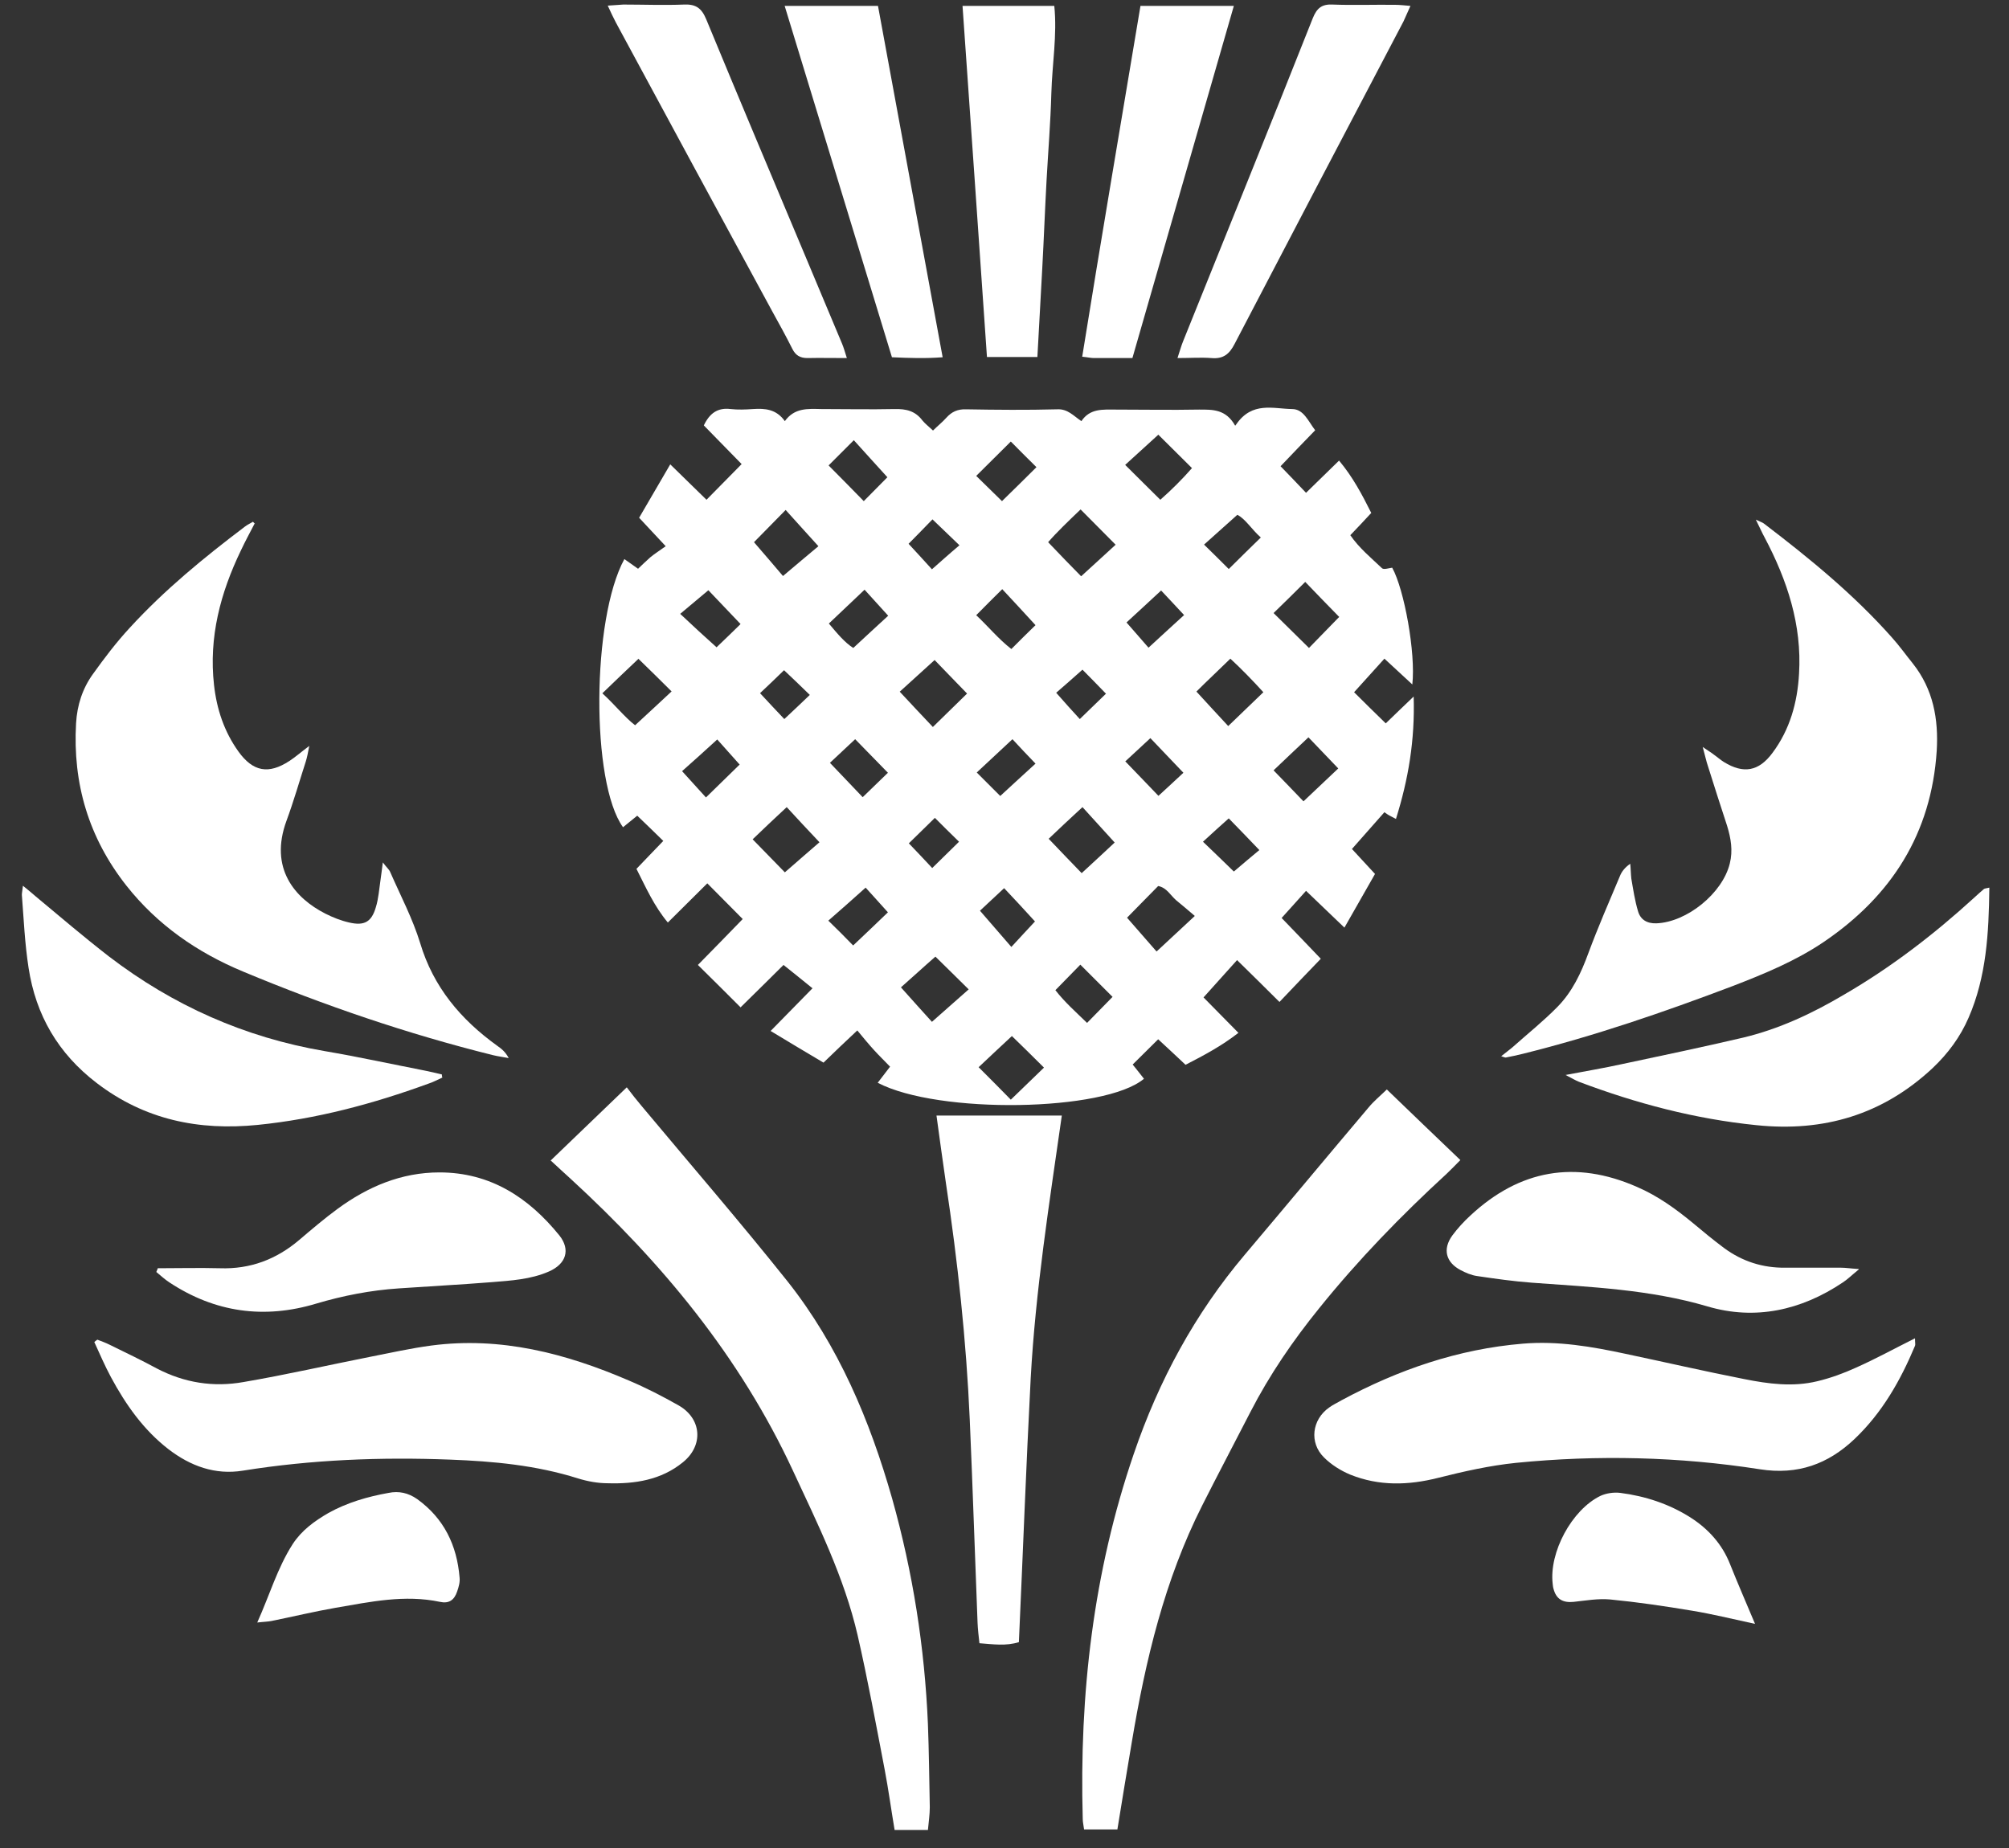 <svg width="75" height="69" viewBox="0 0 75 69" fill="none" xmlns="http://www.w3.org/2000/svg">
<rect x="0" y="0" width="75" height="69" fill="#333333" stroke="none"/>
<path d="M46.152 15.844C46.743 14.982 47.535 15.263 48.236 15.273C48.667 15.273 48.837 15.724 49.098 16.065C48.667 16.506 48.256 16.937 47.806 17.408C48.116 17.729 48.417 18.039 48.757 18.4C49.168 17.999 49.559 17.618 49.99 17.197C50.501 17.809 50.841 18.45 51.192 19.152C50.941 19.422 50.691 19.693 50.41 19.983C50.741 20.465 51.182 20.825 51.593 21.216C51.653 21.276 51.843 21.216 51.973 21.196C52.424 22.008 52.855 24.383 52.725 25.556C52.364 25.225 52.044 24.924 51.683 24.593C51.302 25.014 50.931 25.425 50.551 25.846C50.911 26.207 51.312 26.598 51.733 27.009C52.044 26.708 52.354 26.407 52.775 26.007C52.825 27.65 52.575 29.103 52.114 30.577C52.004 30.516 51.933 30.486 51.863 30.446C51.813 30.416 51.763 30.386 51.683 30.326C51.292 30.767 50.901 31.208 50.471 31.699C50.691 31.939 50.981 32.25 51.332 32.631C50.971 33.262 50.601 33.914 50.19 34.635C49.679 34.144 49.228 33.713 48.757 33.262C48.447 33.603 48.176 33.914 47.846 34.275C48.296 34.736 48.777 35.247 49.308 35.798C48.787 36.339 48.296 36.85 47.765 37.411C47.224 36.87 46.713 36.369 46.182 35.848C45.762 36.319 45.371 36.75 44.93 37.241C45.311 37.622 45.742 38.073 46.233 38.564C45.601 39.055 44.96 39.396 44.259 39.757C43.928 39.446 43.597 39.135 43.237 38.804C42.916 39.125 42.616 39.416 42.285 39.747C42.445 39.947 42.575 40.107 42.706 40.278C41.253 41.51 35.021 41.611 32.767 40.428C32.907 40.248 33.047 40.067 33.228 39.827C33.037 39.626 32.827 39.426 32.627 39.205C32.426 38.985 32.236 38.754 32.005 38.474C31.545 38.905 31.164 39.266 30.743 39.676C30.102 39.296 29.481 38.925 28.769 38.494C29.31 37.943 29.791 37.452 30.332 36.9C29.972 36.61 29.641 36.339 29.25 36.029C28.789 36.489 28.248 37.021 27.647 37.612C27.106 37.071 26.605 36.57 26.054 36.029C26.625 35.447 27.146 34.916 27.727 34.315C27.287 33.874 26.866 33.443 26.405 32.982C25.914 33.473 25.443 33.934 24.932 34.445C24.421 33.834 24.12 33.152 23.76 32.441C24.09 32.1 24.411 31.759 24.762 31.398C24.441 31.078 24.131 30.787 23.79 30.456C23.619 30.597 23.439 30.737 23.259 30.887C22.056 29.224 22.087 23.11 23.309 20.875C23.469 20.986 23.619 21.096 23.82 21.236C23.97 21.096 24.12 20.945 24.281 20.805C24.451 20.665 24.631 20.555 24.852 20.394C24.471 19.983 24.191 19.683 23.86 19.332C24.241 18.681 24.611 18.039 25.022 17.338C25.513 17.819 25.934 18.23 26.375 18.66C26.816 18.21 27.236 17.789 27.687 17.328C27.216 16.847 26.745 16.366 26.275 15.884C26.495 15.424 26.796 15.213 27.276 15.273C27.547 15.303 27.828 15.293 28.108 15.273C28.559 15.243 28.98 15.273 29.3 15.724C29.661 15.223 30.152 15.263 30.653 15.273C31.565 15.273 32.486 15.293 33.398 15.273C33.829 15.263 34.17 15.343 34.44 15.704C34.54 15.824 34.67 15.925 34.831 16.075C35.001 15.905 35.181 15.764 35.332 15.594C35.532 15.373 35.753 15.273 36.063 15.283C37.195 15.303 38.328 15.313 39.47 15.283C39.86 15.263 40.071 15.524 40.371 15.724C40.692 15.243 41.173 15.293 41.654 15.293C42.686 15.293 43.718 15.313 44.76 15.293C45.271 15.293 45.762 15.273 46.112 15.895M23.84 24.593C23.369 25.035 22.948 25.445 22.487 25.886C22.958 26.317 23.329 26.788 23.71 27.079C24.201 26.628 24.631 26.227 25.072 25.816C24.672 25.415 24.261 25.014 23.84 24.604M34.821 27.149C35.262 26.718 35.682 26.307 36.103 25.896C35.662 25.445 35.252 25.014 34.891 24.644C34.43 25.064 33.989 25.465 33.589 25.826C34.019 26.287 34.42 26.718 34.821 27.139M44.66 25.816C45.08 26.277 45.481 26.708 45.852 27.109C46.303 26.678 46.723 26.267 47.164 25.846C46.754 25.395 46.333 24.964 45.932 24.593C45.461 25.055 45.04 25.445 44.66 25.826M28.148 20.244C28.549 20.705 28.94 21.166 29.23 21.507C29.711 21.106 30.162 20.715 30.553 20.394C30.122 19.923 29.731 19.482 29.33 19.041C28.899 19.482 28.499 19.883 28.148 20.244ZM41.654 20.344C41.203 19.893 40.792 19.472 40.341 19.021C39.89 19.452 39.46 19.863 39.129 20.244C39.59 20.725 39.991 21.146 40.361 21.517C40.782 21.136 41.213 20.735 41.654 20.334M41.614 31.459C41.193 30.997 40.792 30.556 40.411 30.136C39.951 30.556 39.52 30.967 39.149 31.318C39.59 31.779 40.001 32.21 40.381 32.601C40.802 32.21 41.243 31.809 41.624 31.448M28.098 31.338C28.539 31.789 28.96 32.22 29.3 32.571C29.741 32.19 30.182 31.799 30.593 31.448C30.152 30.977 29.751 30.556 29.37 30.136C28.91 30.567 28.479 30.967 28.098 31.338ZM33.629 36.86C34.079 37.361 34.46 37.792 34.791 38.153C35.262 37.732 35.703 37.351 36.163 36.941C35.703 36.489 35.282 36.069 34.921 35.718C34.46 36.119 34.029 36.52 33.629 36.87M44.599 34.194C44.329 33.964 44.118 33.784 43.908 33.613C43.698 33.433 43.557 33.142 43.237 33.082C42.816 33.513 42.405 33.924 42.075 34.265C42.485 34.736 42.846 35.147 43.177 35.527C43.638 35.096 44.068 34.696 44.599 34.205M50 23.04C49.569 22.599 49.148 22.168 48.727 21.727C48.327 22.128 47.936 22.509 47.545 22.89C47.996 23.331 48.417 23.752 48.867 24.193C49.238 23.812 49.619 23.421 49.99 23.04M38.969 39.857C38.528 39.416 38.137 39.035 37.776 38.684C37.356 39.075 36.925 39.476 36.534 39.847C36.955 40.268 37.346 40.659 37.736 41.059C38.137 40.669 38.558 40.268 38.969 39.867M43.237 16.235C42.806 16.626 42.405 16.997 42.005 17.358C42.455 17.809 42.876 18.22 43.317 18.66C43.738 18.29 44.129 17.899 44.499 17.478C44.038 17.017 43.627 16.616 43.237 16.225M48.667 29.915C49.098 29.504 49.539 29.093 49.96 28.692C49.589 28.302 49.208 27.911 48.847 27.53C48.387 27.961 47.966 28.362 47.545 28.763C47.956 29.183 48.337 29.584 48.657 29.915M26.756 24.163C27.046 23.892 27.357 23.581 27.647 23.301C27.206 22.84 26.796 22.409 26.445 22.038C26.094 22.329 25.764 22.609 25.393 22.92C25.874 23.371 26.305 23.772 26.756 24.173M44.209 22.97C43.888 22.629 43.597 22.308 43.347 22.048C42.886 22.479 42.445 22.88 42.055 23.241C42.365 23.591 42.646 23.922 42.876 24.183C43.347 23.742 43.788 23.351 44.199 22.97M42.014 28.432C42.465 28.903 42.876 29.324 43.247 29.715C43.567 29.424 43.878 29.133 44.179 28.853C43.748 28.402 43.337 27.971 42.946 27.56C42.616 27.871 42.305 28.151 42.005 28.432M30.933 17.378C31.384 17.829 31.795 18.25 32.246 18.711C32.577 18.38 32.887 18.059 33.128 17.819C32.677 17.328 32.286 16.887 31.875 16.436C31.555 16.756 31.264 17.047 30.933 17.378ZM38.688 17.438C38.337 17.087 38.027 16.787 37.736 16.486C37.326 16.897 36.905 17.308 36.444 17.769C36.764 18.089 37.085 18.39 37.406 18.711C37.867 18.26 38.277 17.859 38.688 17.448M32.206 29.765C32.536 29.444 32.847 29.143 33.148 28.853C32.717 28.412 32.296 27.981 31.925 27.6C31.595 27.911 31.284 28.201 30.983 28.482C31.404 28.923 31.805 29.344 32.206 29.765ZM37.336 29.725C37.806 29.294 38.237 28.893 38.658 28.512C38.347 28.191 38.057 27.881 37.797 27.6C37.346 28.021 36.905 28.432 36.464 28.843C36.795 29.174 37.085 29.464 37.346 29.725M30.943 23.281C31.254 23.651 31.535 23.992 31.855 24.193C32.326 23.752 32.757 23.361 33.158 22.99C32.847 22.649 32.556 22.329 32.276 22.018C31.815 22.459 31.384 22.86 30.943 23.281ZM27.617 28.552C27.287 28.181 27.006 27.871 26.776 27.61C26.315 28.031 25.884 28.422 25.463 28.793C25.784 29.143 26.074 29.464 26.355 29.775C26.796 29.344 27.216 28.933 27.607 28.552M38.638 34.405C38.237 33.964 37.837 33.533 37.486 33.162C37.145 33.483 36.815 33.784 36.584 34.004C36.965 34.445 37.346 34.886 37.756 35.357C38.077 35.006 38.358 34.706 38.638 34.405ZM31.855 35.297C32.316 34.856 32.747 34.455 33.148 34.064C32.847 33.733 32.547 33.393 32.316 33.142C31.825 33.583 31.384 33.974 30.923 34.375C31.254 34.696 31.545 34.986 31.845 35.297M47.064 20.064C46.723 19.763 46.493 19.372 46.192 19.222C45.732 19.633 45.331 19.994 44.95 20.334C45.281 20.655 45.581 20.956 45.872 21.246C46.252 20.865 46.643 20.485 47.074 20.064M46.062 32.541C46.403 32.25 46.723 31.98 47.014 31.739C46.613 31.318 46.233 30.927 45.872 30.556C45.561 30.837 45.241 31.118 44.91 31.428C45.331 31.829 45.721 32.21 46.062 32.541ZM38.648 23.331C38.227 22.87 37.827 22.439 37.416 21.998C37.085 22.329 36.775 22.629 36.444 22.97C36.895 23.391 37.276 23.862 37.756 24.233C38.087 23.902 38.378 23.611 38.658 23.341M39.4 36.971C39.75 37.422 40.171 37.792 40.582 38.193C40.912 37.852 41.213 37.552 41.534 37.221L40.331 36.018C40.021 36.329 39.74 36.63 39.4 36.971ZM34.811 32.401C35.151 32.07 35.452 31.769 35.803 31.428C35.472 31.108 35.161 30.797 34.901 30.537C34.54 30.897 34.23 31.188 33.929 31.488C34.22 31.789 34.51 32.1 34.801 32.411M35.813 20.354C35.442 20.003 35.141 19.703 34.811 19.392C34.46 19.753 34.17 20.054 33.919 20.304C34.26 20.675 34.55 20.986 34.791 21.256C35.121 20.966 35.432 20.685 35.813 20.364M41.293 25.906C40.983 25.586 40.682 25.275 40.411 25.004C40.051 25.325 39.73 25.606 39.43 25.866C39.75 26.227 40.031 26.548 40.311 26.848C40.652 26.518 40.953 26.227 41.283 25.906M28.369 25.876C28.689 26.217 28.98 26.538 29.28 26.848C29.621 26.528 29.931 26.237 30.232 25.947C29.891 25.616 29.581 25.315 29.27 25.024C28.97 25.315 28.659 25.616 28.369 25.886" fill="white"/>
<path d="M9.503 19.553C9.332 19.883 9.152 20.214 8.992 20.555C8.23 22.138 7.789 23.792 7.99 25.576C8.09 26.478 8.37 27.32 8.902 28.061C9.443 28.813 10.024 28.923 10.805 28.412C11.036 28.262 11.236 28.081 11.546 27.851C11.496 28.111 11.466 28.272 11.416 28.432C11.176 29.174 10.965 29.915 10.695 30.647C10.044 32.421 11.005 33.533 12.148 34.114C12.428 34.255 12.729 34.375 13.039 34.445C13.6 34.575 13.871 34.425 14.031 33.874C14.131 33.553 14.152 33.212 14.202 32.882C14.232 32.691 14.252 32.491 14.292 32.2C14.422 32.381 14.532 32.461 14.572 32.571C14.953 33.443 15.404 34.295 15.684 35.207C16.175 36.85 17.197 38.063 18.56 39.045C18.72 39.155 18.87 39.276 18.991 39.506C18.79 39.466 18.6 39.446 18.4 39.396C15.213 38.604 12.108 37.542 9.082 36.279C7.369 35.568 5.876 34.535 4.714 33.062C3.311 31.278 2.71 29.254 2.84 26.999C2.88 26.327 3.08 25.706 3.471 25.165C3.902 24.564 4.343 23.982 4.844 23.441C6.136 22.028 7.619 20.815 9.142 19.663C9.232 19.593 9.342 19.543 9.443 19.482C9.473 19.512 9.493 19.532 9.523 19.563" fill="white"/>
<path d="M56.031 39.446C56.191 39.316 56.332 39.216 56.462 39.105C57.023 38.604 57.614 38.133 58.145 37.592C58.696 37.031 59.027 36.329 59.297 35.588C59.658 34.616 60.069 33.673 60.47 32.721C60.54 32.541 60.66 32.391 60.86 32.25C60.88 32.431 60.88 32.621 60.9 32.802C60.971 33.212 61.031 33.623 61.151 34.024C61.241 34.335 61.481 34.485 61.832 34.475C62.974 34.435 64.307 33.353 64.577 32.24C64.698 31.759 64.618 31.298 64.477 30.837C64.237 30.096 63.996 29.364 63.766 28.622C63.696 28.422 63.656 28.212 63.566 27.891C63.766 28.031 63.876 28.091 63.976 28.172C64.106 28.262 64.227 28.372 64.357 28.452C65.088 28.903 65.659 28.803 66.17 28.111C66.822 27.239 67.102 26.227 67.162 25.155C67.272 23.331 66.722 21.667 65.88 20.074C65.78 19.893 65.7 19.703 65.549 19.402C65.74 19.492 65.81 19.513 65.87 19.563C67.563 20.855 69.206 22.198 70.629 23.802C70.909 24.113 71.15 24.453 71.41 24.774C72.172 25.736 72.372 26.849 72.302 28.031C72.102 31.118 70.619 33.443 68.104 35.157C67.042 35.878 65.87 36.359 64.678 36.82C62.113 37.792 59.518 38.684 56.853 39.346C56.642 39.396 56.432 39.446 56.212 39.486C56.171 39.486 56.141 39.466 56.041 39.436" fill="white"/>
<path d="M51.773 40.678C52.685 41.56 53.576 42.412 54.518 43.314C54.328 43.505 54.168 43.675 54.007 43.825C52.304 45.389 50.701 47.042 49.248 48.846C48.266 50.059 47.395 51.332 46.683 52.715C46.082 53.887 45.471 55.04 44.88 56.212C43.477 58.989 42.766 61.985 42.255 65.032C42.075 66.104 41.894 67.186 41.714 68.309H40.471C40.452 68.148 40.421 68.038 40.421 67.918C40.291 63.268 40.812 58.708 42.325 54.288C43.257 51.552 44.609 49.047 46.483 46.832C48.026 45.008 49.549 43.174 51.092 41.35C51.282 41.119 51.513 40.929 51.783 40.669" fill="white"/>
<path d="M20.554 43.334C21.506 42.422 22.397 41.56 23.399 40.598C23.59 40.849 23.76 41.069 23.94 41.28C25.764 43.464 27.627 45.619 29.401 47.844C31.304 50.249 32.476 53.035 33.308 55.962C34.079 58.708 34.52 61.514 34.641 64.37C34.681 65.402 34.691 66.434 34.711 67.477C34.711 67.747 34.671 68.018 34.641 68.329H33.398C33.268 67.557 33.168 66.815 33.027 66.074C32.707 64.4 32.396 62.716 32.016 61.053C31.515 58.888 30.533 56.914 29.601 54.909C27.627 50.66 24.722 47.152 21.305 44.016C21.085 43.815 20.864 43.615 20.574 43.344" fill="white"/>
<path d="M71.491 49.969C71.491 50.139 71.511 50.209 71.491 50.249C70.95 51.542 70.268 52.745 69.236 53.727C68.244 54.669 67.112 55.08 65.7 54.859C62.684 54.388 59.638 54.318 56.602 54.619C55.62 54.719 54.639 54.94 53.687 55.18C52.575 55.461 51.483 55.491 50.41 55.06C50.05 54.91 49.699 54.689 49.429 54.419C48.867 53.867 48.978 53.005 49.619 52.554C49.769 52.444 49.93 52.374 50.08 52.284C52.204 51.141 54.438 50.37 56.853 50.169C58.155 50.059 59.428 50.279 60.69 50.55C62.163 50.861 63.636 51.201 65.118 51.492C66.02 51.672 66.932 51.793 67.844 51.572C68.345 51.452 68.835 51.272 69.296 51.061C70.018 50.74 70.709 50.36 71.491 49.969Z" fill="white"/>
<path d="M3.632 50.019C3.792 50.079 3.952 50.139 4.092 50.209C4.684 50.5 5.275 50.781 5.846 51.091C6.878 51.633 7.97 51.803 9.092 51.602C10.675 51.332 12.248 50.971 13.821 50.66C14.582 50.51 15.344 50.34 16.105 50.239C18.69 49.899 21.115 50.53 23.469 51.542C24.11 51.813 24.732 52.134 25.333 52.474C26.195 52.965 26.275 53.968 25.493 54.599C24.682 55.261 23.7 55.411 22.688 55.381C22.317 55.381 21.936 55.311 21.576 55.2C20.023 54.709 18.42 54.559 16.807 54.499C14.222 54.399 11.637 54.499 9.072 54.91C8.03 55.08 7.108 54.739 6.287 54.108C5.355 53.386 4.694 52.444 4.143 51.422C3.912 50.991 3.722 50.55 3.521 50.109C3.551 50.079 3.581 50.059 3.622 50.029" fill="white"/>
<path d="M39.64 41.651C39.169 44.948 38.658 48.185 38.478 51.462C38.307 54.739 38.187 58.017 38.037 61.314C37.556 61.464 37.085 61.394 36.564 61.354C36.534 61.083 36.504 60.833 36.494 60.582C36.394 58.057 36.314 55.531 36.203 53.006C36.073 50.039 35.753 47.093 35.312 44.166C35.191 43.345 35.081 42.523 34.961 41.651H39.63H39.64Z" fill="white"/>
<path d="M74.266 33.162C74.246 34.846 74.156 36.469 73.494 37.993C73.184 38.714 72.723 39.336 72.152 39.877C70.288 41.621 68.084 42.272 65.569 42.011C63.285 41.781 61.081 41.2 58.937 40.388C58.816 40.338 58.696 40.268 58.446 40.137C59.237 39.987 59.889 39.877 60.53 39.736C62.043 39.416 63.566 39.095 65.068 38.744C66.411 38.424 67.653 37.842 68.836 37.141C70.599 36.119 72.202 34.886 73.705 33.513C73.815 33.413 73.935 33.302 74.066 33.192C74.096 33.172 74.136 33.172 74.266 33.142" fill="white"/>
<path d="M16.506 40.237C16.326 40.318 16.165 40.408 15.975 40.468C13.911 41.22 11.807 41.781 9.623 42.001C7.419 42.222 5.405 41.811 3.611 40.438C2.169 39.335 1.337 37.902 1.067 36.139C0.926 35.236 0.886 34.315 0.816 33.413C0.816 33.332 0.836 33.262 0.856 33.072C1.057 33.232 1.197 33.352 1.337 33.473C2.239 34.224 3.131 34.986 4.062 35.708C6.457 37.541 9.132 38.734 12.118 39.245C13.41 39.466 14.693 39.746 15.975 39.997C16.145 40.037 16.316 40.077 16.496 40.117C16.496 40.157 16.496 40.197 16.516 40.227" fill="white"/>
<path d="M5.896 47.353C6.667 47.353 7.439 47.333 8.21 47.353C9.342 47.393 10.314 47.023 11.166 46.301C11.637 45.9 12.108 45.499 12.599 45.138C13.731 44.307 14.983 43.775 16.406 43.775C18.299 43.775 19.732 44.707 20.884 46.13C21.305 46.662 21.135 47.193 20.494 47.474C19.812 47.774 19.071 47.814 18.34 47.874C17.197 47.965 16.045 48.025 14.893 48.105C13.841 48.175 12.809 48.375 11.797 48.676C9.863 49.257 8.03 49.007 6.327 47.884C6.156 47.774 5.996 47.624 5.836 47.493L5.896 47.343V47.353Z" fill="white"/>
<path d="M69.386 47.403C69.116 47.624 68.966 47.774 68.795 47.884C67.242 48.926 65.519 49.307 63.736 48.776C61.592 48.145 59.398 48.055 57.203 47.894C56.512 47.844 55.821 47.744 55.139 47.644C54.929 47.614 54.719 47.523 54.528 47.423C53.977 47.133 53.847 46.642 54.218 46.13C54.418 45.86 54.648 45.609 54.899 45.379C56.733 43.675 58.806 43.304 61.111 44.316C61.882 44.647 62.563 45.138 63.205 45.669C63.586 45.99 63.966 46.301 64.367 46.601C65.048 47.102 65.81 47.343 66.651 47.333C67.343 47.333 68.044 47.333 68.735 47.333C68.906 47.333 69.076 47.363 69.397 47.383" fill="white"/>
<path d="M31.615 13.369C31.064 13.369 30.603 13.359 30.142 13.369C29.871 13.369 29.701 13.269 29.581 13.028C29.34 12.547 29.08 12.076 28.819 11.605C26.876 8.027 24.932 4.439 22.998 0.852C22.898 0.661 22.808 0.471 22.688 0.21C22.938 0.19 23.099 0.18 23.269 0.17C24.02 0.17 24.782 0.2 25.533 0.17C25.984 0.15 26.194 0.31 26.365 0.721C27.587 3.678 28.829 6.624 30.072 9.581C30.523 10.663 30.983 11.745 31.434 12.828C31.494 12.968 31.535 13.118 31.615 13.369Z" fill="white"/>
<path d="M43.958 13.369C44.048 13.098 44.099 12.908 44.169 12.738C45.782 8.719 47.415 4.71 49.008 0.681C49.158 0.31 49.339 0.15 49.749 0.17C50.521 0.2 51.302 0.17 52.074 0.18C52.244 0.18 52.414 0.2 52.655 0.22C52.545 0.461 52.474 0.631 52.394 0.802C50.29 4.81 48.186 8.819 46.092 12.838C45.892 13.229 45.661 13.409 45.221 13.369C44.83 13.339 44.439 13.369 43.958 13.369Z" fill="white"/>
<path d="M29.29 0.22H32.777C33.578 4.57 34.38 8.919 35.191 13.339C34.54 13.389 33.949 13.369 33.298 13.339C31.975 8.99 30.643 4.65 29.29 0.21" fill="white"/>
<path d="M35.933 0.22H39.359C39.47 1.313 39.279 2.395 39.249 3.477C39.219 4.57 39.129 5.662 39.069 6.754C39.009 7.847 38.969 8.939 38.909 10.032C38.849 11.124 38.788 12.206 38.728 13.329H36.845C36.544 8.969 36.244 4.63 35.933 0.22Z" fill="white"/>
<path d="M42.576 0.22H46.062C44.79 4.63 43.537 8.989 42.275 13.369C41.754 13.369 41.293 13.369 40.842 13.369C40.722 13.369 40.612 13.339 40.401 13.319C41.103 8.949 41.844 4.61 42.576 0.22Z" fill="white"/>
<path d="M9.603 60.582C10.064 59.56 10.354 58.548 10.925 57.656C11.256 57.145 11.737 56.794 12.258 56.493C12.959 56.102 13.721 55.882 14.502 55.742C14.893 55.661 15.244 55.742 15.574 55.972C16.576 56.694 17.057 57.696 17.157 58.898C17.177 59.069 17.127 59.249 17.067 59.42C16.957 59.75 16.756 59.881 16.426 59.81C15.103 59.53 13.821 59.81 12.528 60.031C11.727 60.171 10.935 60.362 10.144 60.522C9.994 60.552 9.843 60.552 9.593 60.582" fill="white"/>
<path d="M65.519 60.632C64.638 60.441 63.906 60.261 63.175 60.141C62.153 59.97 61.131 59.82 60.109 59.72C59.658 59.68 59.207 59.76 58.746 59.81C58.346 59.85 58.095 59.71 57.995 59.319C57.975 59.259 57.975 59.209 57.965 59.139C57.825 57.966 58.676 56.373 59.748 55.852C59.969 55.751 60.249 55.711 60.49 55.741C61.421 55.861 62.313 56.152 63.115 56.663C63.786 57.094 64.297 57.665 64.588 58.407C64.868 59.109 65.169 59.8 65.519 60.632Z" fill="white"/>
</svg>
